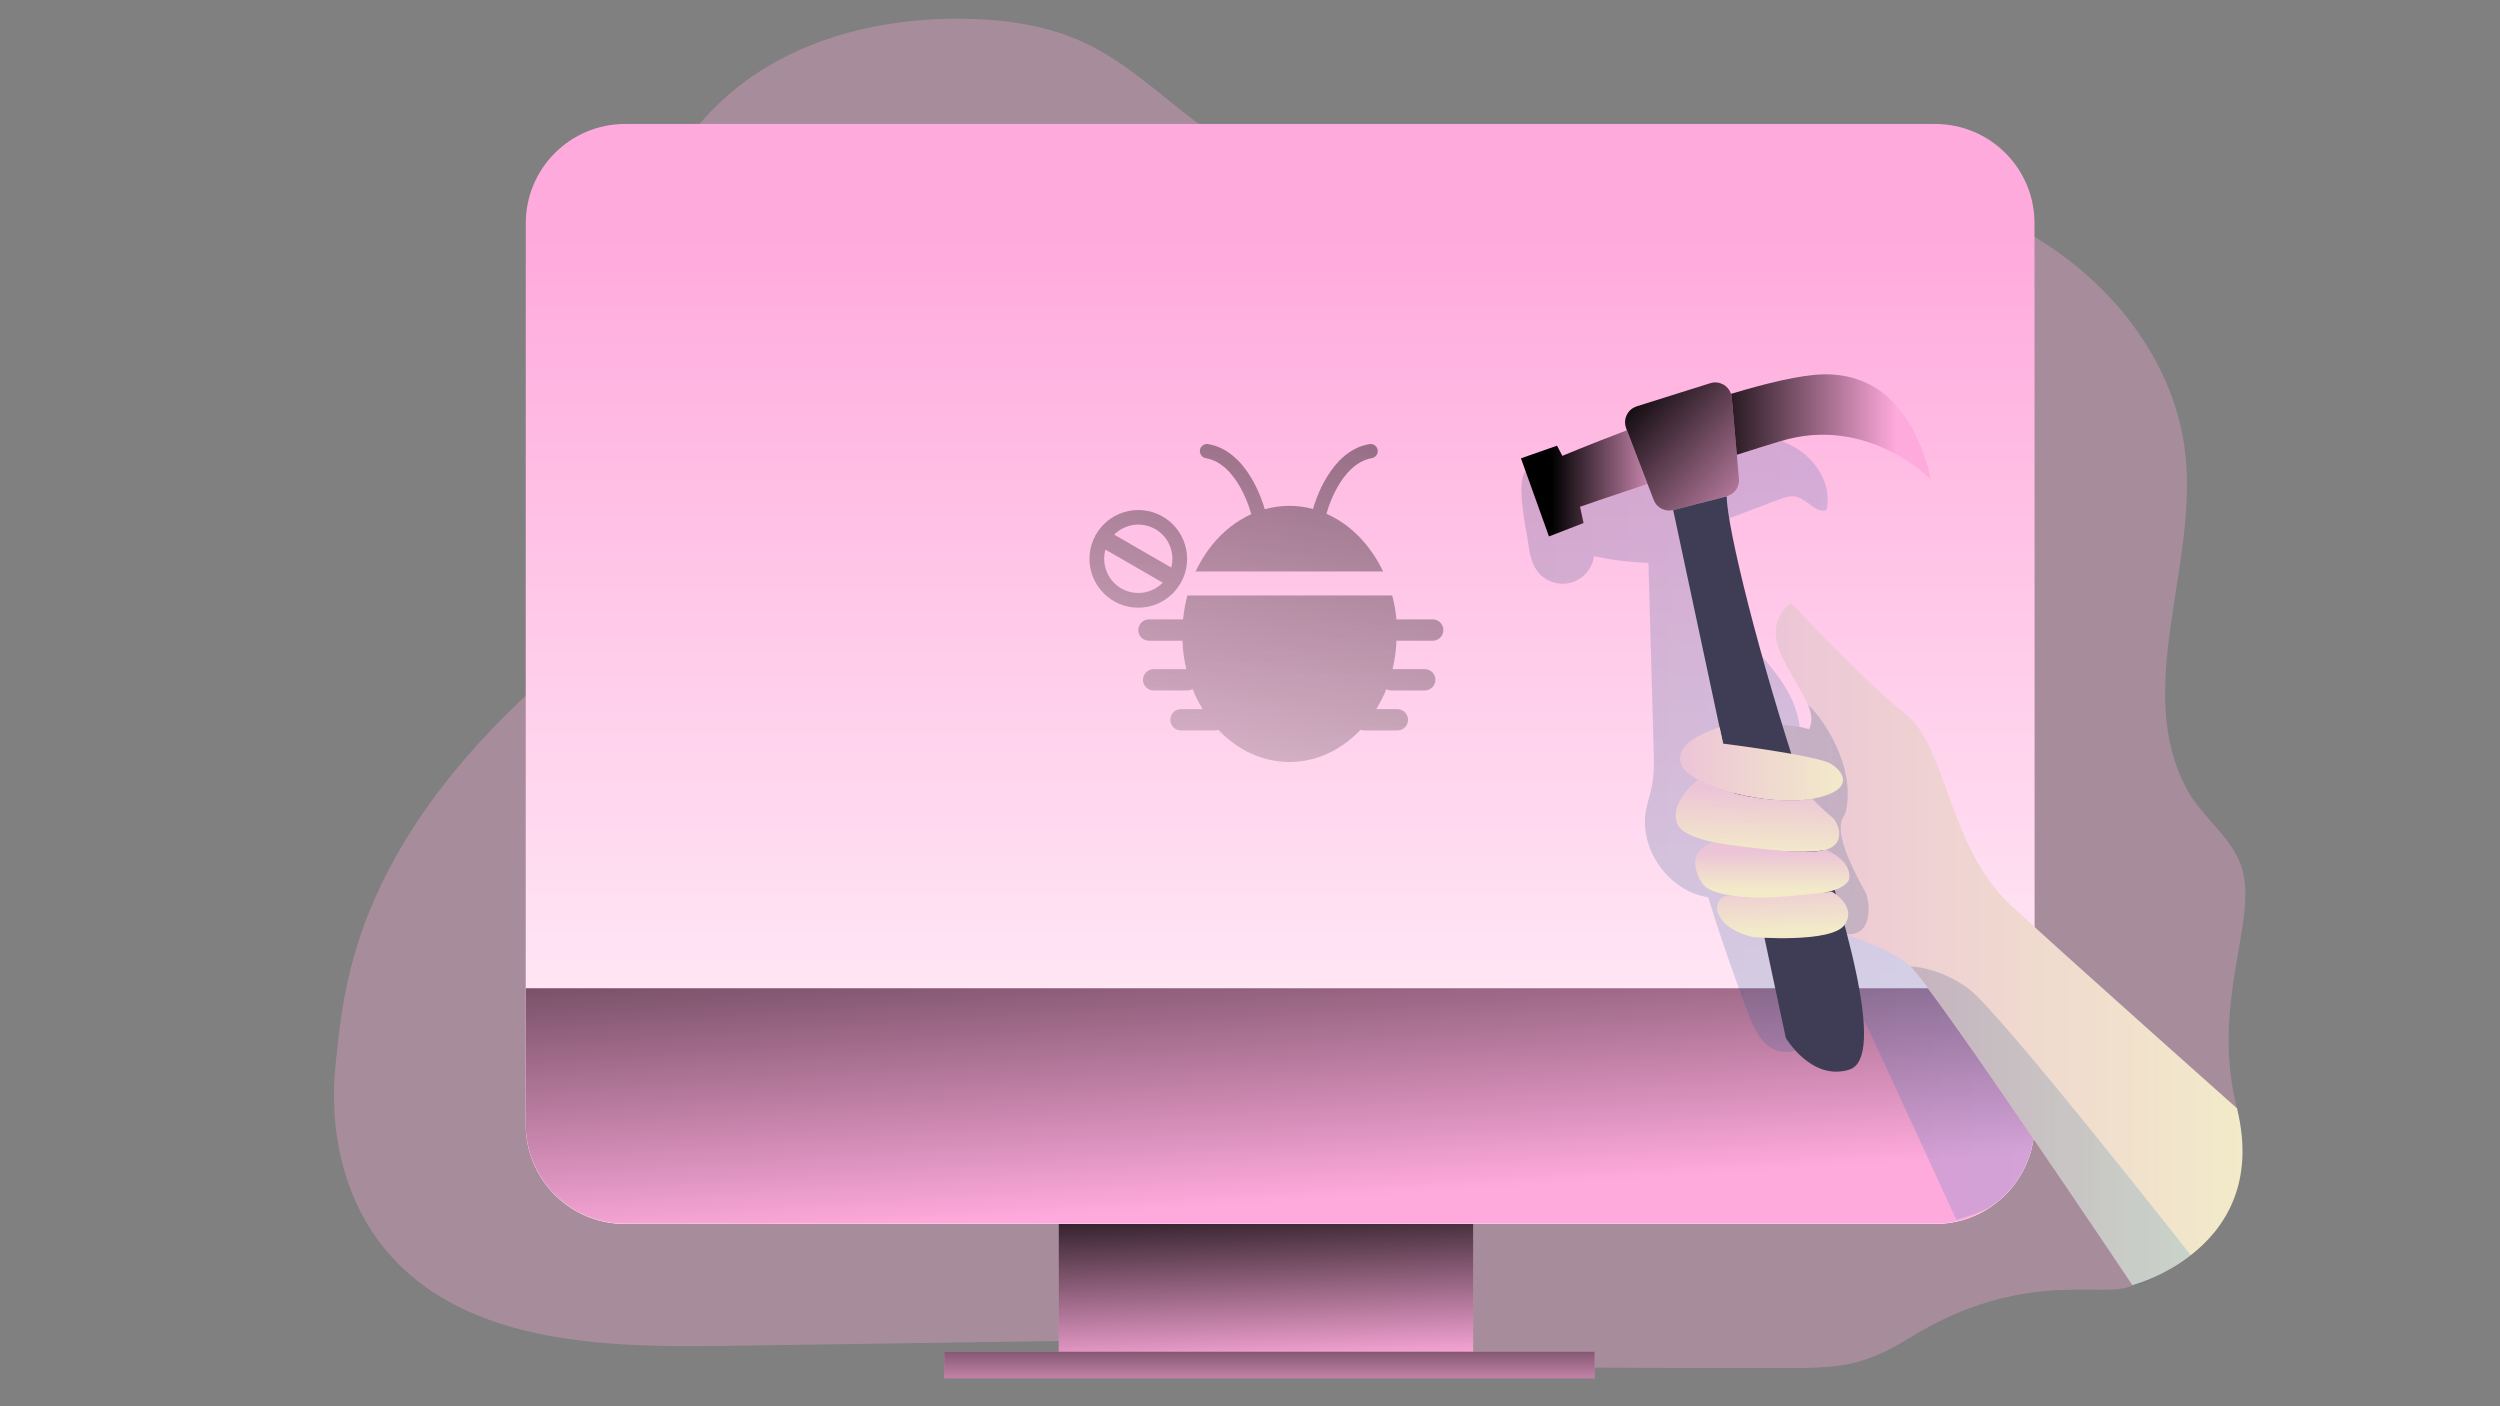 <?xml version="1.0" encoding="utf-8"?>
<!-- Generator: Adobe Illustrator 26.0.1, SVG Export Plug-In . SVG Version: 6.00 Build 0)  -->
<svg version="1.1" id="Layer_1" xmlns="http://www.w3.org/2000/svg" xmlns:xlink="http://www.w3.org/1999/xlink" x="0px" y="0px"
	 viewBox="0 0 1920 1080" style="enable-background:new 0 0 1920 1080;" xml:space="preserve">
<rect x="0" y="0" width="1920" height="1080" fill="#808080" stroke="none"/>
<style type="text/css">
	.st0{opacity:0.31;fill:#FFAADC;enable-background:new    ;}
	.st1{fill:#FFAADC;}
	.st2{fill:url(#SVGID_1_);}
	.st3{fill:url(#SVGID_00000152263192540063419350000016567572642536215681_);}
	.st4{fill:url(#SVGID_00000093869891125289447210000008746914786410585260_);}
	.st5{opacity:0.19;fill:url(#SVGID_00000135692839820289543880000015688616217165753759_);enable-background:new    ;}
	.st6{fill:url(#SVGID_00000070110148345713059580000001342945344482703545_);}
	.st7{opacity:0.19;fill:url(#SVGID_00000141424740479746726430000014209553358826480008_);enable-background:new    ;}
	.st8{fill:url(#SVGID_00000067202139310999560020000017345709375040147631_);}
	.st9{fill:url(#SVGID_00000172434979932222580540000005165720530701137561_);}
	.st10{fill:url(#SVGID_00000110437962814805910140000006181257130838654350_);}
	.st11{fill:url(#SVGID_00000002348005682624147180000001839384200734309530_);}
	.st12{fill:#3F3D56;}
	.st13{fill:url(#SVGID_00000019647351243408867670000003839259643297501887_);}
	.st14{fill:url(#SVGID_00000120532004029935204810000001846032825205750414_);}
	.st15{fill:url(#SVGID_00000088101308078533859840000016559829096022518974_);}
	.st16{fill:url(#SVGID_00000020366860765982472560000001643795477626815407_);}
	.st17{opacity:0.47;fill:url(#SVGID_00000152255492274550244270000013993956248756776374_);enable-background:new    ;}
	.st18{opacity:0.47;fill:url(#SVGID_00000164499382218801796790000004342671210528169871_);enable-background:new    ;}
	.st19{opacity:0.47;fill:url(#SVGID_00000116956796663587317450000014477364960977547184_);enable-background:new    ;}
	.st20{opacity:0.19;fill:url(#SVGID_00000124136958300489867130000006788033523906071178_);enable-background:new    ;}
</style>
<path class="st0" d="M1466.9,1027.3c-37,22.8-55.5,23.4-98.9,23.4c-98.5,0-197-0.5-295.4-1.4l20.4-7.8c1.2-11.3-14.4-15.4-25.8-15.3
	l-515.2,7.5c-91.9,1.3-196.9-3-255.7-73.6c-32.8-39.2-44.2-93.5-38.4-144.3S268.3,654.1,418,521.3c49.5-44,105.2,14.3,117.7-50.8
	c18.7-97.4-55.5-194.4-38.5-292.2c9.1-52.4,44.7-98.1,90.1-125.9c45.4-27.8,99.6-38.7,152.8-38c32.1,0.4,64.6,5.1,93.6,18.8
	c28.3,13.4,52,34.8,76.7,54.1c36.2,28.3,76.1,52.9,120.4,65.3c88.6,24.7,182.1-1.9,273.5-12.3c79.2-8.9,162.1-4.9,234.3,28.9
	s131.7,101.5,139.9,180.8c9,86.5-40.6,180.8,1.5,257c11.8,21.4,35,36.6,41.9,60.1c12.1,40.9-24.5,103.8-3.9,184.1
	c12.1,47.4-33.9,110.2-80.5,136C1616.8,998.5,1555.5,972.7,1466.9,1027.3z"/>
<rect x="813.1" y="931.4" class="st1" width="318.3" height="124.2"/>
<linearGradient id="SVGID_1_" gradientUnits="userSpaceOnUse" x1="1380.412" y1="-116.069" x2="1386.066" y2="-265.753" gradientTransform="matrix(1 0 0 -1 -411.535 787.305)">
	<stop  offset="0" style="stop-color:#000000"/>
	<stop  offset="0.98" style="stop-color:#000000;stop-opacity:0"/>
</linearGradient>
<rect x="813.1" y="931.4" class="st2" width="318.3" height="124.2"/>
<path class="st1" d="M1562.5,171.6v692.1c0,42.1-34.2,76.3-76.3,76.3H480.1c-42.1,0-76.3-34.1-76.3-76.3c0,0,0,0,0-0.1V171.5
	c0-42.1,34.1-76.3,76.3-76.3h1006.2C1528.4,95.3,1562.6,129.4,1562.5,171.6C1562.5,171.6,1562.5,171.6,1562.5,171.6z"/>
<linearGradient id="SVGID_00000018958811722345418630000010866181298392018859_" gradientUnits="userSpaceOnUse" x1="1395.636" y1="604.023" x2="1395.636" y2="-302.567" gradientTransform="matrix(1 0 0 -1 -412.465 787.305)">
	<stop  offset="0" style="stop-color:#FFFFFF;stop-opacity:0"/>
	<stop  offset="1.000000e-02" style="stop-color:#FFFFFF;stop-opacity:1.000000e-02"/>
	<stop  offset="0.38" style="stop-color:#FFFFFF;stop-opacity:0.43"/>
	<stop  offset="0.67" style="stop-color:#FFFFFF;stop-opacity:0.74"/>
	<stop  offset="0.88" style="stop-color:#FFFFFF;stop-opacity:0.93"/>
	<stop  offset="0.98" style="stop-color:#FFFFFF"/>
</linearGradient>
<path style="fill:url(#SVGID_00000018958811722345418630000010866181298392018859_);" d="M1562.5,171.6v692.1
	c0,42.1-34.2,76.3-76.3,76.3H480.1c-42.1,0-76.3-34.1-76.3-76.3c0,0,0,0,0-0.1V171.5c0-42.1,34.1-76.3,76.3-76.3h1006.2
	C1528.4,95.3,1562.6,129.4,1562.5,171.6C1562.5,171.6,1562.5,171.6,1562.5,171.6z"/>
<path class="st1" d="M1562.5,759v104.5c0,42.1-34.1,76.2-76.2,76.3c0,0,0,0-0.1,0H480.1c-42.1,0-76.3-34.1-76.3-76.3v0V759H1562.5z"
	/>
<linearGradient id="SVGID_00000134229869098141983270000003537283171555175870_" gradientUnits="userSpaceOnUse" x1="1377.862" y1="249.274" x2="1403.279" y2="-143.306" gradientTransform="matrix(1 0 0 -1 -412.465 787.305)">
	<stop  offset="0" style="stop-color:#000000"/>
	<stop  offset="0.98" style="stop-color:#000000;stop-opacity:0"/>
</linearGradient>
<path style="fill:url(#SVGID_00000134229869098141983270000003537283171555175870_);" d="M1562.5,759v104.5
	c0,42.1-34.1,76.2-76.2,76.3c0,0,0,0-0.1,0H480.1c-42.1,0-76.3-34.1-76.3-76.3v0V759H1562.5z"/>
<linearGradient id="SVGID_00000155864231931310098040000010394514722063177387_" gradientUnits="userSpaceOnUse" x1="1580.887" y1="152.552" x2="1975.008" y2="152.552" gradientTransform="matrix(1 0 0 -1 -412.465 787.305)">
	<stop  offset="0" style="stop-color:#183866"/>
	<stop  offset="1" style="stop-color:#1A7FC1"/>
</linearGradient>
<path style="opacity:0.19;fill:url(#SVGID_00000155864231931310098040000010394514722063177387_);enable-background:new    ;" d="
	M1562.5,857.7v5.9c0,26.2-13.4,50.5-35.6,64.5c-7.9,3.4-16.1,6.3-24.4,8.7c-20.7-44.9-41.3-89.7-62-134.6
	c-6.8-14.6-13.7-29.6-22.3-43.2c-7.1-11.6-15.9-22-26.3-30.8l-1.6,30.8c-0.5,9.2-1,18.3-1.4,27.5c-0.3,5.4-0.7,11-3.8,15.4
	c-5.8,8.1-18.9,7.6-26.9,1.5c-7.9-6.1-12-15.9-15.6-25.2c-2.4-6.3-4.8-12.7-7.1-19.1c-8.5-23.1-16.4-46.5-23.6-70
	c-29.9-4.5-52.8-36.2-47.9-65.9c1.1-6.9,3.6-13.5,4.8-20.3c1.7-8.9,1.4-18.2,1.2-27.3l-4-143.4c-14.1-0.4-28-2.1-41.8-5
	c-1.8,13.3-14,22.7-27.3,20.9c-6.7-0.9-12.8-4.5-16.7-10.1c-4.2-6-5.5-13.5-6.5-20.8c-1.4-10.2-10-47.8-1.7-55.5
	c7.5-6.9,34.5,1.4,45.6-1.3c14.7-3.6,28.3-10.5,42.5-15.7c23-8.4,47.4-12.5,71.8-12c17.7,0.4,36,3.4,50.6,13.5s24.4,28.4,20.3,45.6
	c-8.4,2.8-14.9-8.6-23.6-10.4c-4.3-0.9-8.7,0.7-12.9,2.2c-16.4,6.2-32.8,12.4-49.2,18.6c-3.1,1.2-6.4,2.5-8.2,5.4
	c-1.7,2.9-1.4,6.5-0.9,9.8c3.6,22.6,12.4,44.1,25.7,62.7c11.9,16.6,27.2,30.7,37.8,48.3c10.6,17.5,15.7,40.5,5.5,58.2
	c-0.8,1.1-1.4,2.5-1.6,3.8c-0.3,3,2.3,5.3,4.7,7.1c55.4,42.8,96.2,100.1,131,161.5C1529.6,791.3,1546.3,824.7,1562.5,857.7z"/>
<linearGradient id="SVGID_00000040537789983373129260000004531121538909606048_" gradientUnits="userSpaceOnUse" x1="1762.23" y1="62.135" x2="2134.71" y2="62.135" gradientTransform="matrix(1 0 0 -1 -412.465 787.305)">
	<stop  offset="0" style="stop-color:#ECC4D7"/>
	<stop  offset="0.42" style="stop-color:#EFD4D1"/>
	<stop  offset="1" style="stop-color:#F2EAC9"/>
</linearGradient>
<path style="fill:url(#SVGID_00000040537789983373129260000004531121538909606048_);" d="M1682.5,964l-0.2,0.1
	c-5.1,4-10.4,7.5-16.1,10.7l0,0c-9,5.2-18.6,9.3-28.5,12.2c0,0-152.3-227.8-170.7-244.8l0,0c-14.2-13-39.6-20.8-52.8-25.9
	c-2.8-0.9-5.4-2.2-7.8-3.8c-5.4-4.9-27.3-84-42.4-107.4c-16.4-25.5-16.7-38.2-10.7-44c3.4-2.8,7.7-4.4,12.1-4.5
	c11-0.8,23.8,3.3,23.8,3.3c2.9-5.7,2.1-11.8-0.7-18.6c-4.4-10.7-13.6-23.2-20.9-39.2c-12.1-26.4,8-38.9,8-38.9s56.4,60.3,88.1,85.4
	c31.7,25.1,32.4,102.2,81,147c48.6,44.8,173.3,155.6,173.3,155.6C1732.3,909.2,1708,944.2,1682.5,964z"/>
<linearGradient id="SVGID_00000152236684333812412730000005516677047162731930_" gradientUnits="userSpaceOnUse" x1="1871.974" y1="165.283" x2="1543.017" y2="120.531" gradientTransform="matrix(1 0 0 -1 -412.465 787.305)">
	<stop  offset="0" style="stop-color:#183866"/>
	<stop  offset="1" style="stop-color:#1A7FC1"/>
</linearGradient>
<path style="opacity:0.19;fill:url(#SVGID_00000152236684333812412730000005516677047162731930_);enable-background:new    ;" d="
	M1432.4,684.8c4.5,8,6.3,38.4-18.2,31.5c-7.7-2.2-15.9-1.6-23.7-3.6c-2.6-0.5-5-1.6-7.1-3.1c-4.6-3.6-5.4-10.1-6.4-15.8
	c-4.3-24.7-18.4-46.8-23.2-71.3c-2.2-10.8-2.6-22.5-8.5-31.8c-3.6-5.7-9.2-11.8-6.7-18c1.2-2.8,3.9-4.7,6.5-6.4
	c2.7-1.9,5.5-3.5,8.4-5c0.5-0.2,1-0.5,1.5-0.7c2.5-1,5.2-1.6,7.7-2.6c1-0.4,1.9-0.8,2.9-1.2c11-0.8,23.8,3.3,23.8,3.3
	c2.9-5.7,2.1-11.8-0.7-18.6c8.7,7.1,37.3,45.4,28.8,82.1C1415.8,629.3,1404,633.9,1432.4,684.8z"/>
<rect x="725.2" y="1038.1" class="st1" width="499.5" height="20.4"/>
<linearGradient id="SVGID_00000132050307578008264620000012370358777106737305_" gradientUnits="userSpaceOnUse" x1="1386.466" y1="-208.177" x2="1386.466" y2="-292.168" gradientTransform="matrix(1 0 0 -1 -411.535 787.305)">
	<stop  offset="0" style="stop-color:#000000"/>
	<stop  offset="0.98" style="stop-color:#000000;stop-opacity:0"/>
</linearGradient>
<rect x="725.2" y="1038.1" style="fill:url(#SVGID_00000132050307578008264620000012370358777106737305_);" width="499.5" height="20.4"/>
<path class="st1" d="M1168.1,351.9l27.7-9.7l4.1,7.8c0,0,144.8-61.1,200.2-62.4s75.9,48.5,82.8,80.7c0,0-48.2-49.9-115.3-29.4
	c-67.2,20.5-154,50.4-154,50.4l2.7,12.5l-26.6,10.3L1168.1,351.9z"/>
<path class="st1" d="M1248.8,328.9l21.1,55c2.3,6.1,8.8,9.4,15.1,7.8l41-10.6c6-1.6,10.1-7.3,9.5-13.5l-5.5-62.2
	c-0.6-7-6.9-12.2-13.9-11.6c-0.9,0.1-1.8,0.3-2.7,0.5l-56.6,17.8c-6.7,2.1-10.5,9.3-8.3,16C1248.6,328.5,1248.7,328.7,1248.8,328.9z
	"/>
<linearGradient id="SVGID_00000129194975877172718350000003364952168744234382_" gradientUnits="userSpaceOnUse" x1="1604.189" y1="416.188" x2="1701.379" y2="416.188" gradientTransform="matrix(1 0 0 -1 -412.465 787.305)">
	<stop  offset="0" style="stop-color:#000000"/>
	<stop  offset="0.98" style="stop-color:#000000;stop-opacity:0"/>
</linearGradient>
<path style="fill:url(#SVGID_00000129194975877172718350000003364952168744234382_);" d="M1265.2,371.7
	c-30.1,10-51.7,17.5-51.7,17.5l2.7,12.5l-26.6,10.3l-21.5-60l27.7-9.7l4.1,7.8c0,0,20.7-8.7,49.5-19.6L1265.2,371.7z"/>
<linearGradient id="SVGID_00000142860309408141860750000002213467160602303927_" gradientUnits="userSpaceOnUse" x1="1718.806" y1="459.454" x2="1872.181" y2="459.454" gradientTransform="matrix(1 0 0 -1 -412.465 787.305)">
	<stop  offset="0" style="stop-color:#000000"/>
	<stop  offset="0.98" style="stop-color:#000000;stop-opacity:0"/>
</linearGradient>
<path style="fill:url(#SVGID_00000142860309408141860750000002213467160602303927_);" d="M1482.8,368.2c0,0-48.2-49.9-115.3-29.4
	c-10.8,3.3-22.2,6.8-33.6,10.5l-3.9-43.9c-0.1-1-0.3-2-0.6-2.9c27.5-8.3,53.4-14.5,70.6-15C1455.5,286.2,1476,336.1,1482.8,368.2z"
	/>
<linearGradient id="SVGID_00000085217536119088480380000008490059376126744248_" gradientUnits="userSpaceOnUse" x1="1661.345" y1="489.415" x2="1789.571" y2="375.619" gradientTransform="matrix(1 0 0 -1 -412.465 787.305)">
	<stop  offset="0" style="stop-color:#000000"/>
	<stop  offset="0.98" style="stop-color:#000000;stop-opacity:0"/>
</linearGradient>
<path style="fill:url(#SVGID_00000085217536119088480380000008490059376126744248_);" d="M1326.1,381.1l-41,10.6
	c-6.3,1.6-12.8-1.7-15.1-7.8l-4.7-12.2l-15.9-41.4l-0.5-1.4c-2.5-6.6,0.8-14,7.3-16.5c0.2-0.1,0.5-0.2,0.7-0.3l56.6-17.8
	c6.6-2.1,13.7,1.5,15.9,8.2c0.3,0.9,0.5,1.9,0.6,2.9l3.9,43.9l1.6,18.3C1336.2,373.8,1332.1,379.5,1326.1,381.1z"/>
<path class="st12" d="M1285,391.7l86.5,405.4c0,0,19.6,33.4,48.7,24.4s-2.9-117.1-36.1-216.8c-33.2-99.7-57.8-199.8-58-223.5
	L1285,391.7z"/>
<linearGradient id="SVGID_00000150078936436686747870000002047734004464324521_" gradientUnits="userSpaceOnUse" x1="1702.69" y1="200.495" x2="1827.884" y2="200.495" gradientTransform="matrix(1 0 0 -1 -412.465 787.305)">
	<stop  offset="0" style="stop-color:#ECC4D7"/>
	<stop  offset="0.42" style="stop-color:#EFD4D1"/>
	<stop  offset="1" style="stop-color:#F2EAC9"/>
</linearGradient>
<path style="fill:url(#SVGID_00000150078936436686747870000002047734004464324521_);" d="M1320.7,558.6c0,0-36.1,10-29.7,28
	s68.3,33.1,101,26.9c32.7-6.2,24.8-20.4,14.1-26.9s-82.7-15.5-82.7-15.5L1320.7,558.6z"/>
<linearGradient id="SVGID_00000135688498274128644510000013634368927947135904_" gradientUnits="userSpaceOnUse" x1="1763.043" y1="180.961" x2="1761.509" y2="132.249" gradientTransform="matrix(1 0 0 -1 -412.465 787.305)">
	<stop  offset="0" style="stop-color:#ECC4D7"/>
	<stop  offset="0.42" style="stop-color:#EFD4D1"/>
	<stop  offset="1" style="stop-color:#F2EAC9"/>
</linearGradient>
<path style="fill:url(#SVGID_00000135688498274128644510000013634368927947135904_);" d="M1303.9,598.8c0,0-23.8,18.4-15,35.3
	c8.7,16.9,97,23.3,113.4,18.5c16.3-4.8,9.4-21.6,4.7-25c-5.2-4.4-10.2-9-14.9-13.9C1392,613.7,1346.4,620.2,1303.9,598.8z"/>
<linearGradient id="SVGID_00000119807430014822134000000011283683358960389537_" gradientUnits="userSpaceOnUse" x1="1773.577" y1="132.713" x2="1773.577" y2="104.514" gradientTransform="matrix(1 0 0 -1 -412.465 787.305)">
	<stop  offset="0" style="stop-color:#ECC4D7"/>
	<stop  offset="0.42" style="stop-color:#EFD4D1"/>
	<stop  offset="1" style="stop-color:#F2EAC9"/>
</linearGradient>
<path style="fill:url(#SVGID_00000119807430014822134000000011283683358960389537_);" d="M1307.4,678.5c0,0-17.2-24.4,9.2-31.4
	c0,0,68.6,11,85.6,5.5c0,0,19.9,7.8,18,22C1417.7,692.8,1317.9,695.8,1307.4,678.5z"/>
<linearGradient id="SVGID_00000070112279062156251480000008639907821929378731_" gradientUnits="userSpaceOnUse" x1="1780.579" y1="114.057" x2="1782.112" y2="72.534" gradientTransform="matrix(1 0 0 -1 -412.465 787.305)">
	<stop  offset="0" style="stop-color:#ECC4D7"/>
	<stop  offset="0.42" style="stop-color:#EFD4D1"/>
	<stop  offset="1" style="stop-color:#F2EAC9"/>
</linearGradient>
<path style="fill:url(#SVGID_00000070112279062156251480000008639907821929378731_);" d="M1346.3,719.7c0,0,60.6,5,70.4-9.5
	c9.8-14.5-9.8-25.4-9.8-25.4s-57.5,7.7-75,3.4S1310.1,711,1346.3,719.7z"/>
<linearGradient id="SVGID_00000102506340808011349370000012288608840580913576_" gradientUnits="userSpaceOnUse" x1="1433.887" y1="522.874" x2="1316.773" y2="16.141" gradientTransform="matrix(1 0 0 -1 -412.465 787.305)">
	<stop  offset="0" style="stop-color:#000000"/>
	<stop  offset="0.98" style="stop-color:#000000;stop-opacity:0"/>
</linearGradient>
<path style="opacity:0.47;fill:url(#SVGID_00000102506340808011349370000012288608840580913576_);enable-background:new    ;" d="
	M961,394.9c-0.1-0.2-0.2-0.5-0.2-0.7c-2-6.9-4.7-13.5-8.2-19.8c-5.6-10-14.3-20.5-26.8-22.6c-3-0.6-4.8-3.6-4.2-6.5
	c0.6-2.7,3.2-4.6,6-4.3c30.8,5.1,42.5,45.7,43.7,50.1c12.1-3.4,24.9-3.5,37.1-0.2c1.4-5.2,13.2-44.9,43.6-49.9
	c3-0.3,5.7,1.8,6.1,4.8c0.3,2.8-1.5,5.4-4.3,6c-12.4,2.1-21.1,12.5-26.8,22.6c-3.5,6.3-6.2,12.9-8.2,19.8l-0.1,0.4
	c18.5,8.1,33.9,24,43.5,44.3h-144C927.6,418.9,942.7,403.1,961,394.9z"/>
<linearGradient id="SVGID_00000132062712172071657010000012377879149193474184_" gradientUnits="userSpaceOnUse" x1="1454.662" y1="518.068" x2="1337.53" y2="11.352" gradientTransform="matrix(1 0 0 -1 -412.465 787.305)">
	<stop  offset="0" style="stop-color:#000000"/>
	<stop  offset="0.98" style="stop-color:#000000;stop-opacity:0"/>
</linearGradient>
<path style="opacity:0.47;fill:url(#SVGID_00000132062712172071657010000012377879149193474184_);enable-background:new    ;" d="
	M1072.5,492c-0.3,7.4-1.3,14.7-3,21.9h24.7c4.5,0,8.2,3.6,8.2,8.2c0,2.2-0.9,4.3-2.4,5.8c-1.6,1.5-3.6,2.4-5.8,2.4h-25.6
	c-1.4,0-2.7-0.3-3.9-1c-2.1,5.3-4.7,10.4-7.7,15.3h16.2c4.5,0,8.2,3.7,8.2,8.2c0,4.5-3.7,8.2-8.2,8.2h-25.6c-0.9,0-1.9-0.2-2.7-0.5
	c-14.5,15.3-33.7,24.7-54.6,24.7s-40.2-9.4-54.7-24.8c-1,0.4-2,0.6-3,0.6h-25.6c-4.5,0-8.2-3.6-8.2-8.2c0,0,0,0,0,0
	c0-4.5,3.6-8.2,8.2-8.2c0,0,0,0,0,0h16.6c-3-4.9-5.6-10.1-7.7-15.5c-1.3,0.8-2.8,1.2-4.3,1.2h-25.6c-4.5,0-8.2-3.7-8.2-8.2
	c0-4.5,3.7-8.2,8.2-8.2l0,0h25.1c-1.7-7.1-2.7-14.4-3-21.8h-25.3c-4.5,0.2-8.4-3.3-8.6-7.8c-0.2-4.5,3.3-8.4,7.8-8.6
	c0.3,0,0.5,0,0.8,0h25.8c0.6-6.2,1.7-12.3,3.3-18.4h157.3c1.6,6.1,2.7,12.3,3.3,18.6c0.6-0.1,1.2-0.2,1.8-0.2h25.6
	c4.5-0.2,8.4,3.3,8.6,7.8c0.2,4.5-3.3,8.4-7.8,8.6c-0.3,0-0.5,0-0.8,0h-25.7C1073.5,492.1,1073,492.1,1072.5,492z"/>
<linearGradient id="SVGID_00000063628838655724941040000011662628110349696143_" gradientUnits="userSpaceOnUse" x1="1330.301" y1="546.82" x2="1213.187" y2="40.087" gradientTransform="matrix(1 0 0 -1 -412.465 787.305)">
	<stop  offset="0" style="stop-color:#000000"/>
	<stop  offset="0.98" style="stop-color:#000000;stop-opacity:0"/>
</linearGradient>
<path style="opacity:0.47;fill:url(#SVGID_00000063628838655724941040000011662628110349696143_);enable-background:new    ;" d="
	M874.2,391.7c-20.7,0-37.5,16.8-37.5,37.5c0,20.7,16.8,37.5,37.5,37.5c20.7,0,37.5-16.8,37.5-37.5l0,0
	C911.7,408.5,894.9,391.7,874.2,391.7z M874.2,402.9c14.5,0,26.2,11.7,26.2,26.2c0,0,0,0,0,0c0,2.3-0.3,4.6-0.9,6.8l-43.8-25.3
	C860.7,405.6,867.3,402.9,874.2,402.9z M874.2,455.4c-14.5,0-26.2-11.8-26.2-26.3c0-2.4,0.3-4.7,1-7l44,25.4
	C888.1,452.5,881.3,455.4,874.2,455.4z"/>
<linearGradient id="SVGID_00000099635013081584105600000016504140237049826694_" gradientUnits="userSpaceOnUse" x1="1879.405" y1="-77.409" x2="2094.94" y2="-77.409" gradientTransform="matrix(1 0 0 -1 -412.465 787.305)">
	<stop  offset="0" style="stop-color:#183866"/>
	<stop  offset="1" style="stop-color:#1A7FC1"/>
</linearGradient>
<path style="opacity:0.19;fill:url(#SVGID_00000099635013081584105600000016504140237049826694_);enable-background:new    ;" d="
	M1682.5,964l-0.2,0.1c-1.3,0.9-8,5.7-16.1,10.7l0,0c-10.3,6.3-22.7,12.9-28.5,12.2c0,0-152.1-227.8-170.5-244.8l0,0
	c0,0,21.2,0.2,44.3,16.8C1534.7,775.6,1682.5,964,1682.5,964z"/>
</svg>
